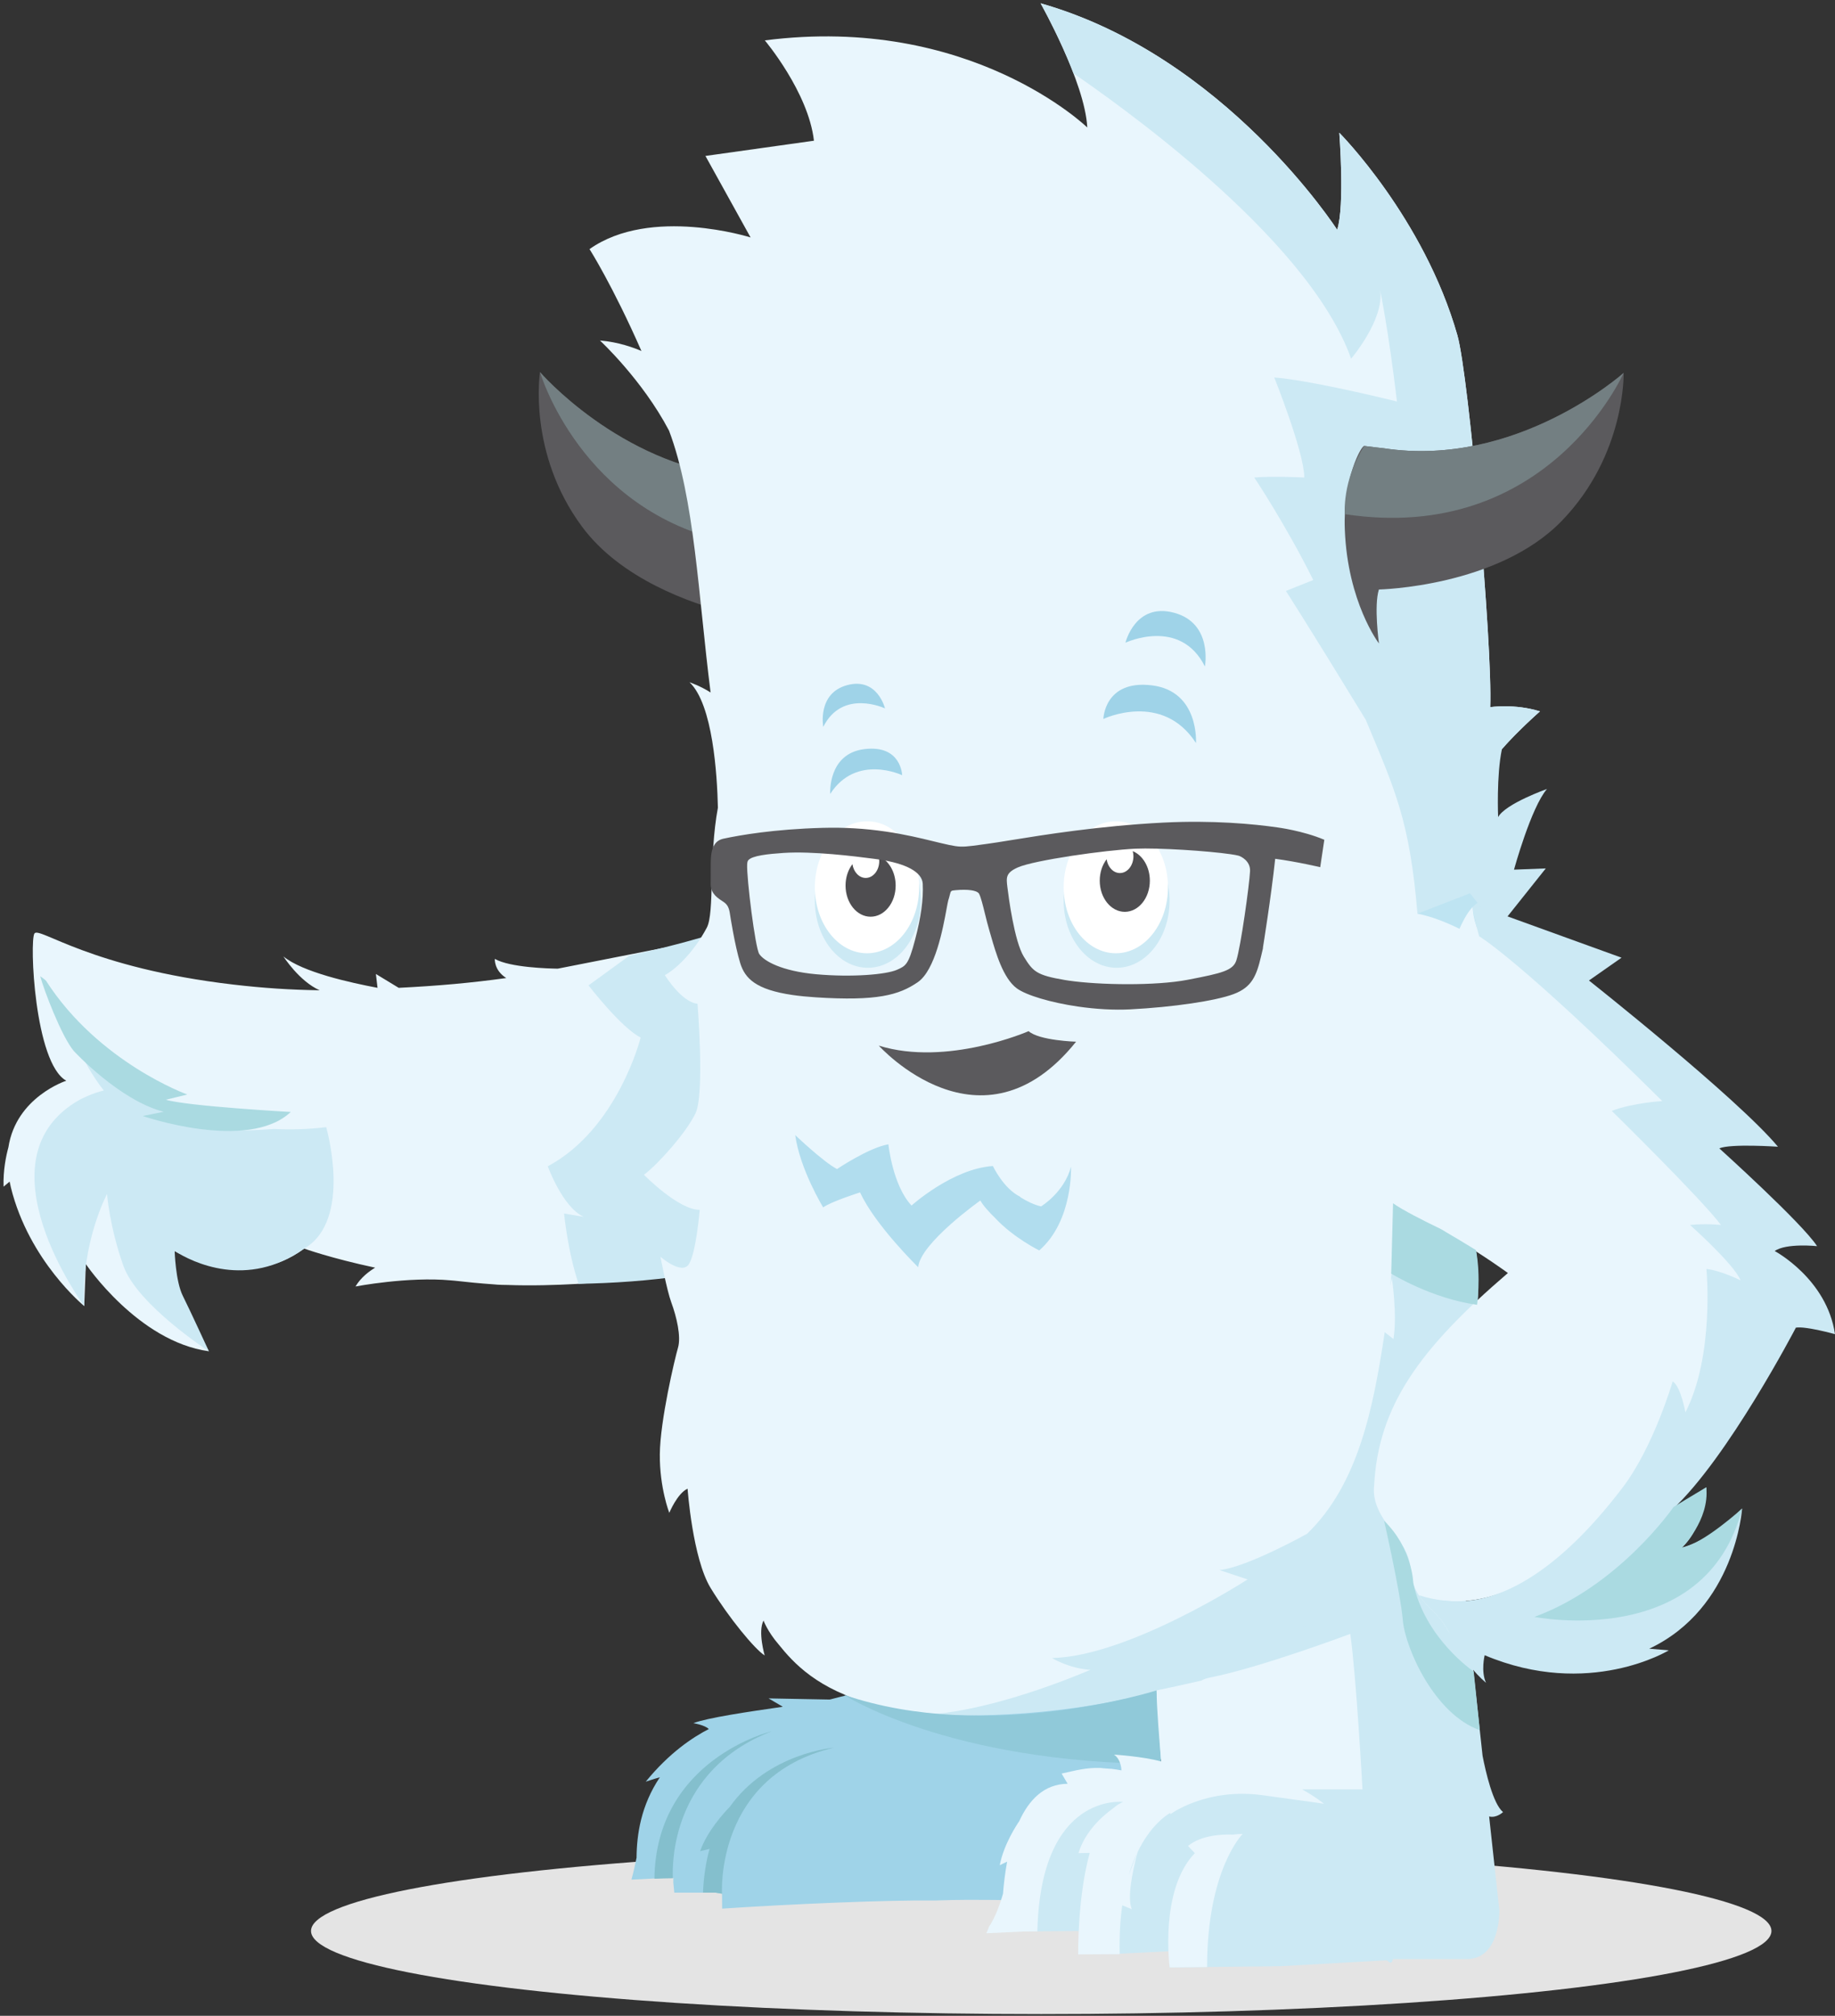 <?xml version="1.0" encoding="UTF-8" standalone="no"?>
<svg width="295px" height="324px" viewBox="0 0 295 324" version="1.1" xmlns="http://www.w3.org/2000/svg" xmlns:xlink="http://www.w3.org/1999/xlink" xmlns:sketch="http://www.bohemiancoding.com/sketch/ns">
    <rect x="0" y="0" width="295" height="324" fill="#333333" stroke="none"/>
    <title>Untitled</title>
    <description>Created with Sketch (http://www.bohemiancoding.com/sketch)</description>
    <defs></defs>
    <g id="Page-1" stroke="none" stroke-width="1" fill="none" fill-rule="evenodd" sketch:type="MSPage">
        <g id="yeti-8" sketch:type="MSLayerGroup" transform="translate(-6, 1)">
            <g id="Group" sketch:type="MSShapeGroup">
                <path d="M16.657,172.703 C16.657,172.703 8.595,175.305 7.353,183.399 C6.98,184.76 6.49,187.088 6.573,189.73 L7.547,188.917 C7.609,189.229 7.671,189.539 7.751,189.861 C10.682,201.703 19.538,208.917 19.538,208.917 L19.8,202.172 C19.8,202.172 28.182,214.614 39.577,216.186 C39.577,216.186 35.255,208.327 34.469,206.363 C34.469,206.363 33.684,201.648 34.077,200.076 C34.077,200.076 45.472,206.756 54.902,199.684 C54.902,199.684 59.143,201.221 66.311,202.751 C65.385,203.307 64.005,204.313 63.153,205.775 C63.153,205.775 71.6,204.153 78.476,204.792 C78.704,204.813 78.899,204.83 79.073,204.843 C81.074,205.075 83.17,205.277 85.352,205.431 C86.138,205.529 87.492,205.526 87.563,205.529 C95.224,205.823 104.016,204.988 104.016,204.988 L114.625,150.962 L95.665,154.692 C94.235,154.673 87.979,154.511 85.55,153.123 C85.55,153.123 85.401,154.957 87.389,156.199 C81.699,156.986 76.492,157.451 70.096,157.773 L66.43,155.547 L66.692,157.773 C62.333,156.943 54.669,155.271 51.564,152.73 C51.564,152.73 54.115,156.726 57.392,158.166 C52.621,158.097 48.291,157.808 43.509,157.249 C20.458,154.551 12.362,147.924 11.543,149.028 C10.724,150.132 11.543,169.892 16.657,172.703 L16.657,172.703 Z" id="Shape" fill="#E9F6FD"></path>
                <path d="M123.119,97.524 C117.037,95.953 105.811,92.058 99.588,83.676 C90.768,71.791 92.814,58.81 92.814,58.81 C92.814,58.81 105.458,73.483 124.232,75.576 C123.218,82.839 123.046,90.183 123.119,97.524 L123.119,97.524 Z" id="Shape" fill="#5B5A5D"></path>
                <path d="M123.285,86.158 C99.352,81.151 92.814,58.81 92.814,58.81 C92.814,58.81 105.458,73.483 124.232,75.576 C123.743,79.088 123.449,82.618 123.285,86.158 L123.285,86.158 Z" id="Shape" fill="#737F82"></path>
                <ellipse id="Oval" fill="#E4E4E4" cx="173.391" cy="309.359" rx="117.391" ry="13.359"></ellipse>
                <path d="M96.682,194.051 C96.682,194.051 97.284,200.278 99.017,205.344 C104.518,205.256 110.291,204.859 116.197,204.005 C118.96,203.606 121.321,202.952 123.342,202.095 C125.451,194.253 129.04,179.923 129.52,167.992 C126.382,160.11 122.172,153.046 119.734,149.389 C119.734,149.389 114.951,150.871 107.16,152.617 L100.613,157.379 C100.613,157.379 105.851,164.189 108.995,165.761 C108.995,165.761 105.327,180.43 94.064,186.455 C94.064,186.455 96.422,193.003 99.827,194.575 L96.682,194.051 L96.682,194.051 Z" id="Shape" fill="#CCE9F4"></path>
                <path d="M114.234,300.812 C114.268,301.046 114.235,301.232 114.246,301.594 L114.402,303.206 L121.045,303.206 L122.075,303.374 L122.093,305.77 C132.834,305.049 148.701,304.367 156.482,304.459 C158.201,304.4 159.922,304.362 161.647,304.357 C167.206,304.344 172.788,304.498 178.347,304.628 C182.418,304.723 186.492,304.986 190.515,305.605 C190.881,300.562 191.609,288.839 191.425,277.264 C191.181,261.942 175.847,269.047 175.847,269.047 C174.841,269.015 173.851,268.989 172.876,268.97 C169.934,268.493 160.08,266.996 153.948,267.228 C153.948,267.228 155.38,268.374 155.871,269.442 C149.415,269.98 143.975,270.924 139.395,272.166 L129.559,271.98 L131.846,273.325 C126.316,274.119 119.679,275.101 117.466,275.962 C117.466,275.962 119.319,276.254 119.948,276.908 C117.459,278.178 113.615,280.685 109.812,285.367 C109.812,285.367 111.004,284.957 112.081,284.661 C109.045,289.171 108.361,293.868 108.334,297.589 C108.125,298.665 107.844,299.912 107.51,301.107 C109.75,301.038 111.99,300.827 114.234,300.812 L114.234,300.812 Z" id="Shape" fill="#9FD3E8"></path>
                <path d="M130.065,277.262 C130.065,277.262 111.44,281.686 111.207,300.967 C112.196,300.929 113.184,300.896 114.174,300.889 C114.059,298.669 113.88,283.515 130.065,277.262 L130.065,277.262 Z" id="Shape" fill="#84BFCD"></path>
                <path d="M109.12,55.417 C107.997,54.93 105.46,53.968 102.452,53.729 C102.452,53.729 109.264,60.038 113.555,68.215 C117.693,79.184 118.251,94.709 120.238,110.302 C118.647,109.275 116.85,108.656 116.85,108.656 C120.605,112.207 121.293,123.537 121.412,128.817 C119.922,136.822 120.899,145.71 119.624,148.111 C117.358,152.382 114.33,154.976 112.884,155.727 C112.884,155.727 115.549,160.081 118.135,160.33 C118.135,160.33 119.306,174.795 117.816,177.93 C116.325,181.063 111.761,186.146 109.523,187.818 C109.523,187.818 115.065,193.482 118.489,193.454 C118.489,193.454 117.912,200.368 116.755,202.181 C115.598,203.993 112.174,200.992 112.174,200.992 C112.174,200.992 113.217,206.433 113.906,208.296 C114.79,210.685 115.516,213.845 114.998,215.612 C114.481,217.379 112.12,227.337 112.075,232.747 C112.03,238.157 113.598,242.157 113.598,242.157 C113.598,242.157 114.877,239.038 116.537,238.271 C116.537,238.271 117.331,249.462 120.239,254.231 C123.147,258.999 127.364,264.108 128.933,265.077 C128.933,265.077 127.806,261.264 128.748,259.467 C128.748,259.467 129.388,261.238 131.183,263.316 C135.874,269.139 146.728,280.772 193.013,270.605 L189.654,270.104 C199.017,267.993 208.894,263.814 220.16,256.106 C248.948,236.41 242.914,172.573 244.486,130.727 C244.441,130.725 244.398,130.721 244.354,130.719 C244.251,126.736 244.367,124.317 244.81,123.216 C246.184,119.799 253.566,113.341 253.566,113.341 C249.553,112.069 245.572,112.659 245.572,112.659 C245.961,102.846 242.137,59.369 240.295,52.897 C234.917,34.014 221.309,20.338 221.309,20.338 C221.309,20.338 222.222,32.079 220.966,35.933 C220.966,35.933 202.971,7.955 173.287,-0.469 C173.287,-0.469 180.428,12.194 180.792,19.488 C180.792,19.488 161.999,1.234 128.956,5.492 C128.956,5.492 135.958,13.797 136.853,21.617 L119.407,24.064 L126.666,37.166 C126.666,37.166 110.62,32.076 100.774,39.038 C100.774,39.036 104.509,44.912 109.12,55.417 L109.12,55.417 Z" id="Shape" fill="#E9F6FD"></path>
                <path d="M121.813,207.9 C121.813,207.93 121.819,207.941 121.831,207.933 C121.861,207.912 121.847,207.903 121.813,207.9 L121.813,207.9 Z" id="Shape" fill="#B2E1EE"></path>
                <ellipse id="Oval" fill="#CCE9F4" cx="145.513" cy="143.775" rx="8.513" ry="10.775"></ellipse>
                <ellipse id="Oval" fill="#FFFFFF" cx="145.383" cy="141.609" rx="8.383" ry="10.609"></ellipse>
                <path d="M149.989,141.334 C149.989,144.101 148.185,146.343 145.961,146.343 C143.736,146.343 141.933,144.1 141.933,141.334 C141.933,139.999 142.356,138.789 143.04,137.892 C143.224,139.152 144.108,140.11 145.175,140.11 C146.376,140.11 147.35,138.9 147.35,137.405 C147.35,137.118 147.304,136.847 147.237,136.586 C148.837,137.249 149.989,139.122 149.989,141.334 L149.989,141.334 Z" id="Shape" fill="#4E4D50"></path>
                <ellipse id="Oval" fill="#CCE9F4" cx="185.513" cy="143.775" rx="8.513" ry="10.775"></ellipse>
                <path d="M168.969,309.446 L183.226,309.352 L184.599,313.086 L194.049,312.618 L194.038,315.213 L210.521,315.048 C210.521,315.048 211.058,315.024 211.952,315.016 L228.838,314.081 C229.25,314.077 229.609,315.061 229.94,313.876 L241.803,313.876 C247.304,313.876 247.034,305.968 247.034,305.968 L245.398,290.956 C246.621,291.252 247.631,290.251 247.631,290.251 C246.008,288.922 244.828,283.714 244.342,281.204 L241.149,251.744 C241.149,251.744 234.83,230.756 222.256,243.329 C209.683,255.902 188.433,269.293 188.433,269.293 L189.153,281.802 C189.793,281.909 190.477,281.427 191.117,281.54 C194.472,281.757 197.875,284.096 201.148,284.911 C202.011,285.126 202.885,285.361 203.762,285.61 C203.386,285.578 203.015,285.547 202.638,285.515 C194.038,284.798 188.194,285.948 179.556,286.149 L177.22,286.134 C172.022,286.835 167.809,292.664 168.969,309.446 L168.969,309.446 Z" id="Shape" fill="#CCE9F4"></path>
                <ellipse id="Oval" fill="#FFFFFF" cx="185.383" cy="141.609" rx="8.383" ry="10.609"></ellipse>
                <path d="M190.853,140.548 C190.853,143.315 189.05,145.557 186.825,145.557 C184.6,145.557 182.797,143.314 182.797,140.548 C182.797,139.213 183.22,138.003 183.904,137.106 C184.088,138.366 184.972,139.324 186.039,139.324 C187.24,139.324 188.214,138.114 188.214,136.619 C188.214,136.332 188.168,136.061 188.101,135.8 C189.7,136.463 190.853,138.336 190.853,140.548 L190.853,140.548 Z" id="Shape" fill="#4E4D50"></path>
                <path d="M191.181,109.155 C198.828,110.087 198.268,118.426 198.268,118.426 C192.848,110.039 183.38,114.556 183.38,114.556 C183.38,114.556 183.533,108.222 191.181,109.155 L191.181,109.155 Z" id="Shape" fill="#9FD3E8"></path>
                <path d="M218.901,133.976 C215.436,132.51 211.385,131.994 211.385,131.994 C207.588,131.439 200.963,130.81 193.009,131.216 C182.658,131.748 173.791,133.185 168.493,134.043 C166.912,134.299 165.669,134.501 164.721,134.626 L163.686,134.767 C161.563,135.057 160.769,135.166 159.575,134.992 C158.966,134.903 158.243,134.743 157.122,134.476 C156.773,134.394 156.401,134.304 156.002,134.206 C154.001,133.719 151.514,133.111 148.393,132.656 C145.002,132.161 141.683,131.966 138.245,132.06 C130.42,132.27 124.902,133.241 122.31,133.8 C121.684,133.935 121.218,134.239 120.889,134.727 C120.358,135.513 120.286,136.563 120.257,137.693 L120.253,141.23 C120.322,142.724 121.454,143.397 122.314,143.959 C122.932,144.366 123.211,144.893 123.351,145.909 C123.381,146.114 124.117,150.929 125.003,153.81 C125.766,156.263 127.511,158.065 133.419,158.926 C134.531,159.088 135.806,159.213 137.18,159.301 C147.013,159.929 150.514,158.935 153.525,156.879 C156.358,154.946 157.598,148.213 158.192,144.978 C158.276,144.522 158.402,143.85 158.44,143.732 C158.542,143.438 158.613,143.162 158.682,142.881 C158.86,142.152 158.862,142.152 159.61,142.08 C160.605,141.989 161.445,141.991 162.11,142.087 C163.069,142.228 163.316,142.518 163.369,142.603 C163.662,143.084 164.003,144.476 164.335,145.822 C164.566,146.76 164.804,147.727 165.079,148.648 L165.311,149.445 C166.089,152.146 167.263,156.229 169.459,157.851 C170.968,158.966 174.916,160.142 179.282,160.78 C182.225,161.208 185.137,161.366 187.701,161.233 C194.598,160.877 201.436,159.867 204.326,158.777 C207.269,157.671 207.999,155.827 208.737,152.688 C208.835,152.262 208.927,151.872 209.025,151.471 L209.046,151.223 C209.046,151.223 210.339,143.243 211.004,137.033 C214.58,137.51 218.241,138.382 218.241,138.382 L218.901,133.976 L218.901,133.976 Z M154.342,141.054 C154.459,143.544 154.066,146.411 153.102,150.077 C152.053,154.059 151.621,154.248 150.193,154.877 C148.486,155.629 143.03,156.113 137.192,155.588 C131.65,155.084 128.787,153.45 128.052,152.319 C127.419,151.341 126.007,140.126 126.117,137.91 C126.138,137.451 126.252,137.317 126.301,137.259 C126.917,136.522 129.498,136.256 131.941,136.091 C136.697,135.771 143.545,136.654 146.122,136.985 L146.574,137.042 C146.786,137.069 146.995,137.098 147.199,137.127 C151.714,137.786 154.252,139.18 154.342,141.054 L154.342,141.054 Z M206.961,139.018 C206.858,141.172 205.472,151.214 204.75,153.387 C204.217,154.994 202.402,155.422 197.234,156.422 L196.883,156.49 C191.818,157.463 182.765,157.336 177.807,156.612 C177.594,156.581 177.387,156.549 177.191,156.516 C172.594,155.74 172.071,155.146 170.593,152.763 C169.066,150.297 168.129,143.058 167.956,141.631 L167.947,141.558 C167.763,140.05 167.673,139.294 169.611,138.426 C172.218,137.257 183.788,135.624 188.53,135.41 C192.273,135.245 200.207,135.767 203.836,136.297 C204.405,136.38 204.827,136.457 205.087,136.526 C205.503,136.635 207.039,137.383 206.961,139.018 L206.961,139.018 Z" id="Shape" fill="#5B5A5D"></path>
                <path d="M194.75,97.487 C201.015,99.167 199.708,106.122 199.708,106.122 C195.709,98.16 186.931,102.303 186.931,102.303 C186.931,102.303 188.487,95.807 194.75,97.487 L194.75,97.487 Z" id="Shape" fill="#9FD3E8"></path>
                <path d="M144.973,119.402 C139.034,120.126 139.468,126.603 139.468,126.603 C143.677,120.089 151.031,123.597 151.031,123.597 C151.031,123.597 150.913,118.678 144.973,119.402 L144.973,119.402 Z" id="Shape" fill="#9FD3E8"></path>
                <path d="M142.201,109.12 C137.335,110.424 138.35,115.827 138.35,115.827 C141.456,109.644 148.274,112.861 148.274,112.861 C148.274,112.861 147.066,107.816 142.201,109.12 L142.201,109.12 Z" id="Shape" fill="#9FD3E8"></path>
                <path d="M173.288,-0.47 C173.288,-0.47 176.362,4.982 178.58,10.792 C184.427,14.852 216.194,36.825 223.209,56.654 C223.209,56.654 228.586,50.347 227.876,45.658 C227.876,45.658 229.168,51.732 230.582,63.532 C226.503,62.534 216.163,60.094 210.857,59.67 C210.857,59.67 215.681,71.731 215.681,75.752 C215.681,75.752 210.587,75.484 207.639,75.752 C207.639,75.752 212.577,83.106 217.126,92.224 L212.722,93.985 C212.722,93.985 216.128,99.224 225.557,114.679 C230.272,125.944 232.63,130.92 233.875,145.851 C233.875,145.851 244.615,145.719 247.561,147.291 L254.503,138.581 L249.395,138.778 C249.395,138.778 252.145,128.758 254.7,125.811 C254.7,125.811 248.02,128.169 246.842,130.33 C246.842,130.33 246.556,123.658 247.454,119.403 C250.082,116.386 253.567,113.337 253.567,113.337 C249.554,112.065 245.573,112.655 245.573,112.655 C245.962,102.842 242.138,59.365 240.296,52.893 C234.918,34.01 221.31,20.334 221.31,20.334 C221.31,20.334 222.223,32.075 220.967,35.929 C220.967,35.932 202.972,7.952 173.288,-0.47 L173.288,-0.47 Z" id="Shape" fill="#CCE9F4"></path>
                <path d="M225.321,70.676 C224.865,70.605 221.876,75.889 222.195,84.11 C222.648,95.842 227.686,102.428 227.686,102.428 C227.686,102.428 226.842,96.368 227.676,93.751 C227.676,93.751 246.788,93.355 257.079,82.714 C267.367,72.072 267.022,58.937 267.022,58.937 C267.022,58.937 249.83,74.317 228.43,71.047 C228.43,71.046 226.058,70.791 225.321,70.676" id="Shape" fill="#5B5A5D"></path>
                <path d="M225.321,70.676 C221.721,76.301 222.196,81.64 222.196,81.64 C254.851,86.587 267.022,58.937 267.022,58.937 C267.022,58.937 249.83,74.317 228.43,71.047 C228.43,71.046 226.031,70.776 225.321,70.676" id="Shape" fill="#737F82"></path>
                <path d="M178.993,166.431 C178.993,166.431 173.044,166.252 171.365,164.737 C171.365,164.737 158.239,170.477 147.279,167.062 C147.279,167.063 163.751,185.441 178.993,166.431 L178.993,166.431 Z" id="Shape" fill="#5B5A5D"></path>
                <path d="M133.841,181.442 C134.6,186.955 138.335,193.063 138.335,193.063 C139.625,192.117 144.271,190.651 144.271,190.651 C146.645,195.882 153.608,202.671 153.608,202.671 C153.96,198.779 163.605,191.955 163.605,191.955 C164.06,192.786 164.998,193.808 165.9,194.686 C168.904,197.943 173.073,199.978 173.073,199.978 C178.54,195.231 178.181,186.52 178.181,186.52 C177.1,190.645 173.367,192.904 173.367,192.904 C172.199,192.644 170.995,192.023 170.011,191.409 L170.026,191.366 C167.301,190.027 165.621,186.414 165.621,186.414 C159.117,186.835 152.54,192.764 152.54,192.764 C149.492,189.517 148.824,182.928 148.824,182.928 C145.756,183.409 140.561,186.901 140.561,186.901 C138.332,185.731 133.841,181.441 133.841,181.442 L133.841,181.442 Z" id="Shape" fill="#B1DDEE"></path>
                <path d="M242.325,142.579 L233.877,145.853 C242.587,147.555 253.589,156.854 253.589,156.854" id="Shape" fill="#BEE4F2"></path>
                <path d="M155.096,274.533 C155.096,274.533 209.32,279.052 231.323,244.474 C247.432,217.167 243.11,199.092 243.11,199.092 C243.11,199.092 232.894,194.573 229.948,192.412 C229.948,192.412 230.368,196.618 229.526,205.597 L229.751,204.396 C229.751,204.396 230.668,210.29 230.013,214.219 L228.612,213.119 C226.796,225.175 224.412,237.529 216.13,245.522 C216.13,245.522 206.373,250.957 202.051,251.349 L206.568,252.856 C206.568,252.856 187.447,265.232 175.135,265.494 C175.135,265.494 177.748,267.149 181.291,267.393 C169.326,272.423 159.725,274.433 155.096,274.533 L155.096,274.533 Z" id="Shape" fill="#CCE9F4"></path>
                <path d="M267.569,238.484 C272.545,231.935 274.838,222.767 274.838,222.767 C276.148,223.553 276.999,226.99 276.999,226.99 C281.714,217.822 281.027,203.514 281.027,203.514 C283.384,203.776 286.626,205.478 286.626,205.478 C285.578,202.858 278.964,196.244 278.964,196.244 C281.584,195.982 283.679,196.146 283.679,196.146 C280.537,191.955 266.195,177.973 266.195,177.973 C269.599,176.663 274.053,176.107 274.053,176.107 C268.552,169.296 243.373,147.947 243.373,147.947 C242.949,146.675 242.759,145.621 242.768,144.757 C236.317,151.41 231.296,192.782 238.789,197.324 C245.272,201.254 248.415,203.611 248.415,203.611 C234.132,215.854 227.59,225.026 226.91,237.728 C226.762,238.988 226.987,240.171 227.443,241.285 C227.547,241.52 227.66,241.766 227.777,242.02 C228.158,242.769 228.62,243.49 229.13,244.179 C230.205,245.63 231.356,246.954 232.112,248.613 C232.794,250.108 232.822,251.849 233.2,253.433 C233.728,255.639 235.635,257.123 237.112,258.709 C237.898,259.553 238.479,260.495 239.023,261.472 C238.843,260.073 238.366,258.225 237.687,256.218 C251.18,257.97 263.009,244.485 267.569,238.484 L267.569,238.484 Z" id="Shape" fill="#E9F6FD"></path>
                <path d="M244.68,265.041 C261.444,272.113 274.28,264.255 274.28,264.255 L271.136,263.993 C285.019,257.444 286.067,241.465 286.067,241.465 C281.091,246.704 276.375,247.752 276.375,247.752 C280.043,244.348 280.305,238.06 280.305,238.06 L274.837,241.628 C283.776,233.377 294.712,212.388 294.712,212.388 C296.284,212.127 300.999,213.436 300.999,213.436 C299.689,204.53 291.307,200.077 291.307,200.077 C293.141,198.767 298.117,199.291 298.117,199.291 C295.759,195.623 282.4,183.574 282.4,183.574 C284.233,182.788 291.83,183.312 291.83,183.312 C285.281,175.454 261.445,156.594 261.445,156.594 L266.683,152.926 L243.894,144.675 L244.418,143.759 C243.855,143.86 243.303,144.207 242.766,144.761 C242.757,145.625 243.305,147.721 243.796,149.489 C243.796,149.489 250.377,153.319 273.234,175.977 C273.234,175.977 268.52,176.239 265.114,177.549 C265.114,177.549 279.522,191.695 282.666,195.886 C282.666,195.886 280.312,195.624 277.692,195.886 C277.692,195.886 284.771,202.172 285.819,204.792 C285.819,204.792 282.688,203.22 280.331,202.958 C280.331,202.958 281.666,216.84 276.95,226.009 C276.95,226.009 276.214,221.819 274.904,221.033 C274.904,221.033 271.858,231.509 266.881,238.059 C262.354,244.014 250.967,257.762 238.394,256.266 L238.394,256.264 C238.394,256.264 238.178,256.263 238.159,256.26 C236.894,256.115 235.43,255.836 234.109,255.398 C234.941,256.62 236.118,257.644 237.11,258.71 C238.317,260.007 239.052,261.526 239.891,263.066 C241.203,265.471 242.844,267.723 244.9,269.477 C244.039,267.626 244.683,265.037 244.68,265.041 L244.68,265.041 Z" id="Shape" fill="#CCE9F4"></path>
                <path d="M280.308,238.057 C280.865,243.33 276.378,247.749 276.378,247.749 C279.784,247.192 286.07,241.462 286.07,241.462 C280.209,264.382 252.672,258.881 252.672,258.881 C266.293,253.905 275.035,241.233 275.035,241.233 C277.393,239.759 280.308,238.058 280.308,238.057 L280.308,238.057 Z" id="Shape" fill="#AADAE1"></path>
                <path d="M19.539,208.916 C19.015,198.764 23.207,190.907 23.207,190.907 C23.207,190.907 23.601,196.145 25.827,202.432 C28.054,208.719 39.58,216.185 39.58,216.185 C39.58,216.185 36.568,209.637 35.39,207.279 C34.212,204.921 34.08,200.075 34.08,200.075 C36.96,201.909 45.737,206.231 54.905,199.683 C62.763,195.098 58.441,180.168 58.441,180.168 C55.506,180.522 52.73,180.591 50.096,180.457 C48.534,180.576 42.156,181.001 38.271,180.43 L41.604,179.219 C25.437,175.24 16.988,163.535 16.988,163.535 C16.988,163.535 18.848,169.393 22.685,174.275 C20.858,174.682 18.887,175.715 18.887,175.715 C1.99,185.144 19.541,208.916 19.539,208.916 L19.539,208.916 Z" id="Shape" fill="#CCE9F4"></path>
                <path d="M229.95,192.413 L229.655,203.71 C229.655,203.71 236.188,207.737 243.456,208.719 C243.456,208.719 244.106,204.296 243.288,199.932 C241.409,198.768 239.508,197.642 237.599,196.53 C234.749,195.156 231.542,193.524 229.95,192.413 L229.95,192.413 Z" id="Shape" fill="#AADAE1"></path>
                <path d="M243.896,277.087 C236.627,274.534 231.912,263.925 231.519,259.406 C231.126,254.887 228.507,243.427 228.507,243.427 C233.091,247.88 233.2,253.433 233.2,253.433 C235.078,262.391 242.914,267.658 242.914,267.658 L243.896,277.087 L243.896,277.087 Z" id="Shape" fill="#AADAE1"></path>
                <path d="M191.942,270.694 L192.686,282.524 C158.305,282.327 141.639,271.39 141.639,271.39 C164.822,279.346 191.943,270.694 191.942,270.694 L191.942,270.694 Z" id="Shape" fill="#90C9D9"></path>
                <path d="M12.47,155.919 C13.022,156.277 13.382,156.614 13.382,156.614 C21.865,169.812 36.114,174.921 36.114,174.921 L32.668,175.757 C36.112,176.799 52.744,177.726 52.744,177.726 C45.832,184.205 28.951,178.374 28.951,178.374 L32.321,177.695 C25.147,175.843 17.858,167.917 17.858,167.917 C15.894,165.58 13.062,158.138 12.47,155.919 L12.47,155.919 Z" id="Shape" fill="#AADAE1"></path>
                <g transform="translate(165, 262)" id="Shape" fill="#E9F6FD">
                    <path d="M33.086,34.849 C27.361,40.784 29.037,53.22 29.037,53.22 L35.054,53.163 C35.059,37.48 40.771,31.765 40.771,31.765 C40.222,31.771 39.705,31.815 39.205,31.876 C37.466,31.807 34.138,31.939 31.988,33.696 L33.086,34.849 L33.086,34.849 Z"></path>
                    <path d="M-0.439,47.728 L5.451,47.455 L7.768,47.435 C8.288,24.992 21.549,26.623 21.549,26.623 C20.987,26.854 20.472,27.198 19.994,27.615 C18.225,28.881 15.448,31.335 14.378,34.853 L16.19,34.813 C14.189,42.009 14.335,51.126 14.335,51.126 L21.004,51.086 C20.931,48.114 21.094,45.518 21.417,43.241 L22.964,43.861 C21.981,41.725 23.629,35.619 23.906,34.632 C25.94,30.459 28.409,28.8 29.122,28.386 L29.149,28.597 C29.149,28.597 34.893,24.299 43.977,25.541 C53.062,26.782 53.84,26.912 53.84,26.912 C53.84,26.912 52.489,25.794 50.343,24.609 L60.036,24.609 C60.036,24.609 59.055,6.488 58.072,-0.388 C58.072,-0.388 43.533,5.066 35.479,6.638 C34.94,6.743 34.495,6.911 34.124,7.12 C31.5,7.732 28.911,8.285 26.943,8.693 C26.962,11.835 27.361,16.292 27.672,20.12 C24.754,19.304 20.09,19.016 20.09,19.016 C21.268,19.801 21.284,21.546 21.284,21.546 C20.751,21.45 20.254,21.373 19.787,21.314 C19.363,21.286 18.937,21.262 18.513,21.224 C18.293,21.206 18.074,21.179 17.854,21.158 C15.547,21.1 13.956,21.556 11.668,22.062 L12.633,23.701 C8.842,23.738 6.407,26.306 4.842,29.739 C4.55,30.157 2.376,33.371 1.723,36.794 L2.908,36.218 C2.575,38.015 2.37,39.792 2.245,41.386 C1.975,42.352 1.106,45.081 0.013,46.637 C-0.111,47.014 -0.264,47.376 -0.439,47.728 L-0.439,47.728 Z M22.449,38.405 C22.859,37.025 23.333,35.826 23.836,34.777 L22.449,38.405 L22.449,38.405 Z"></path>
                </g>
                <path d="M120.07,296.169 C119.475,298.284 119.098,300.835 119.021,303.205 L121.042,303.205 L122.072,303.373 C122.072,303.373 120.887,284.398 140.071,279.901 C140.071,279.901 129.495,280.73 123.331,289.399 C122.391,290.362 119.682,293.314 118.555,296.535 L120.07,296.169 L120.07,296.169 Z" id="Shape" fill="#84BFCD"></path>
            </g>
        </g>
    </g>
</svg>